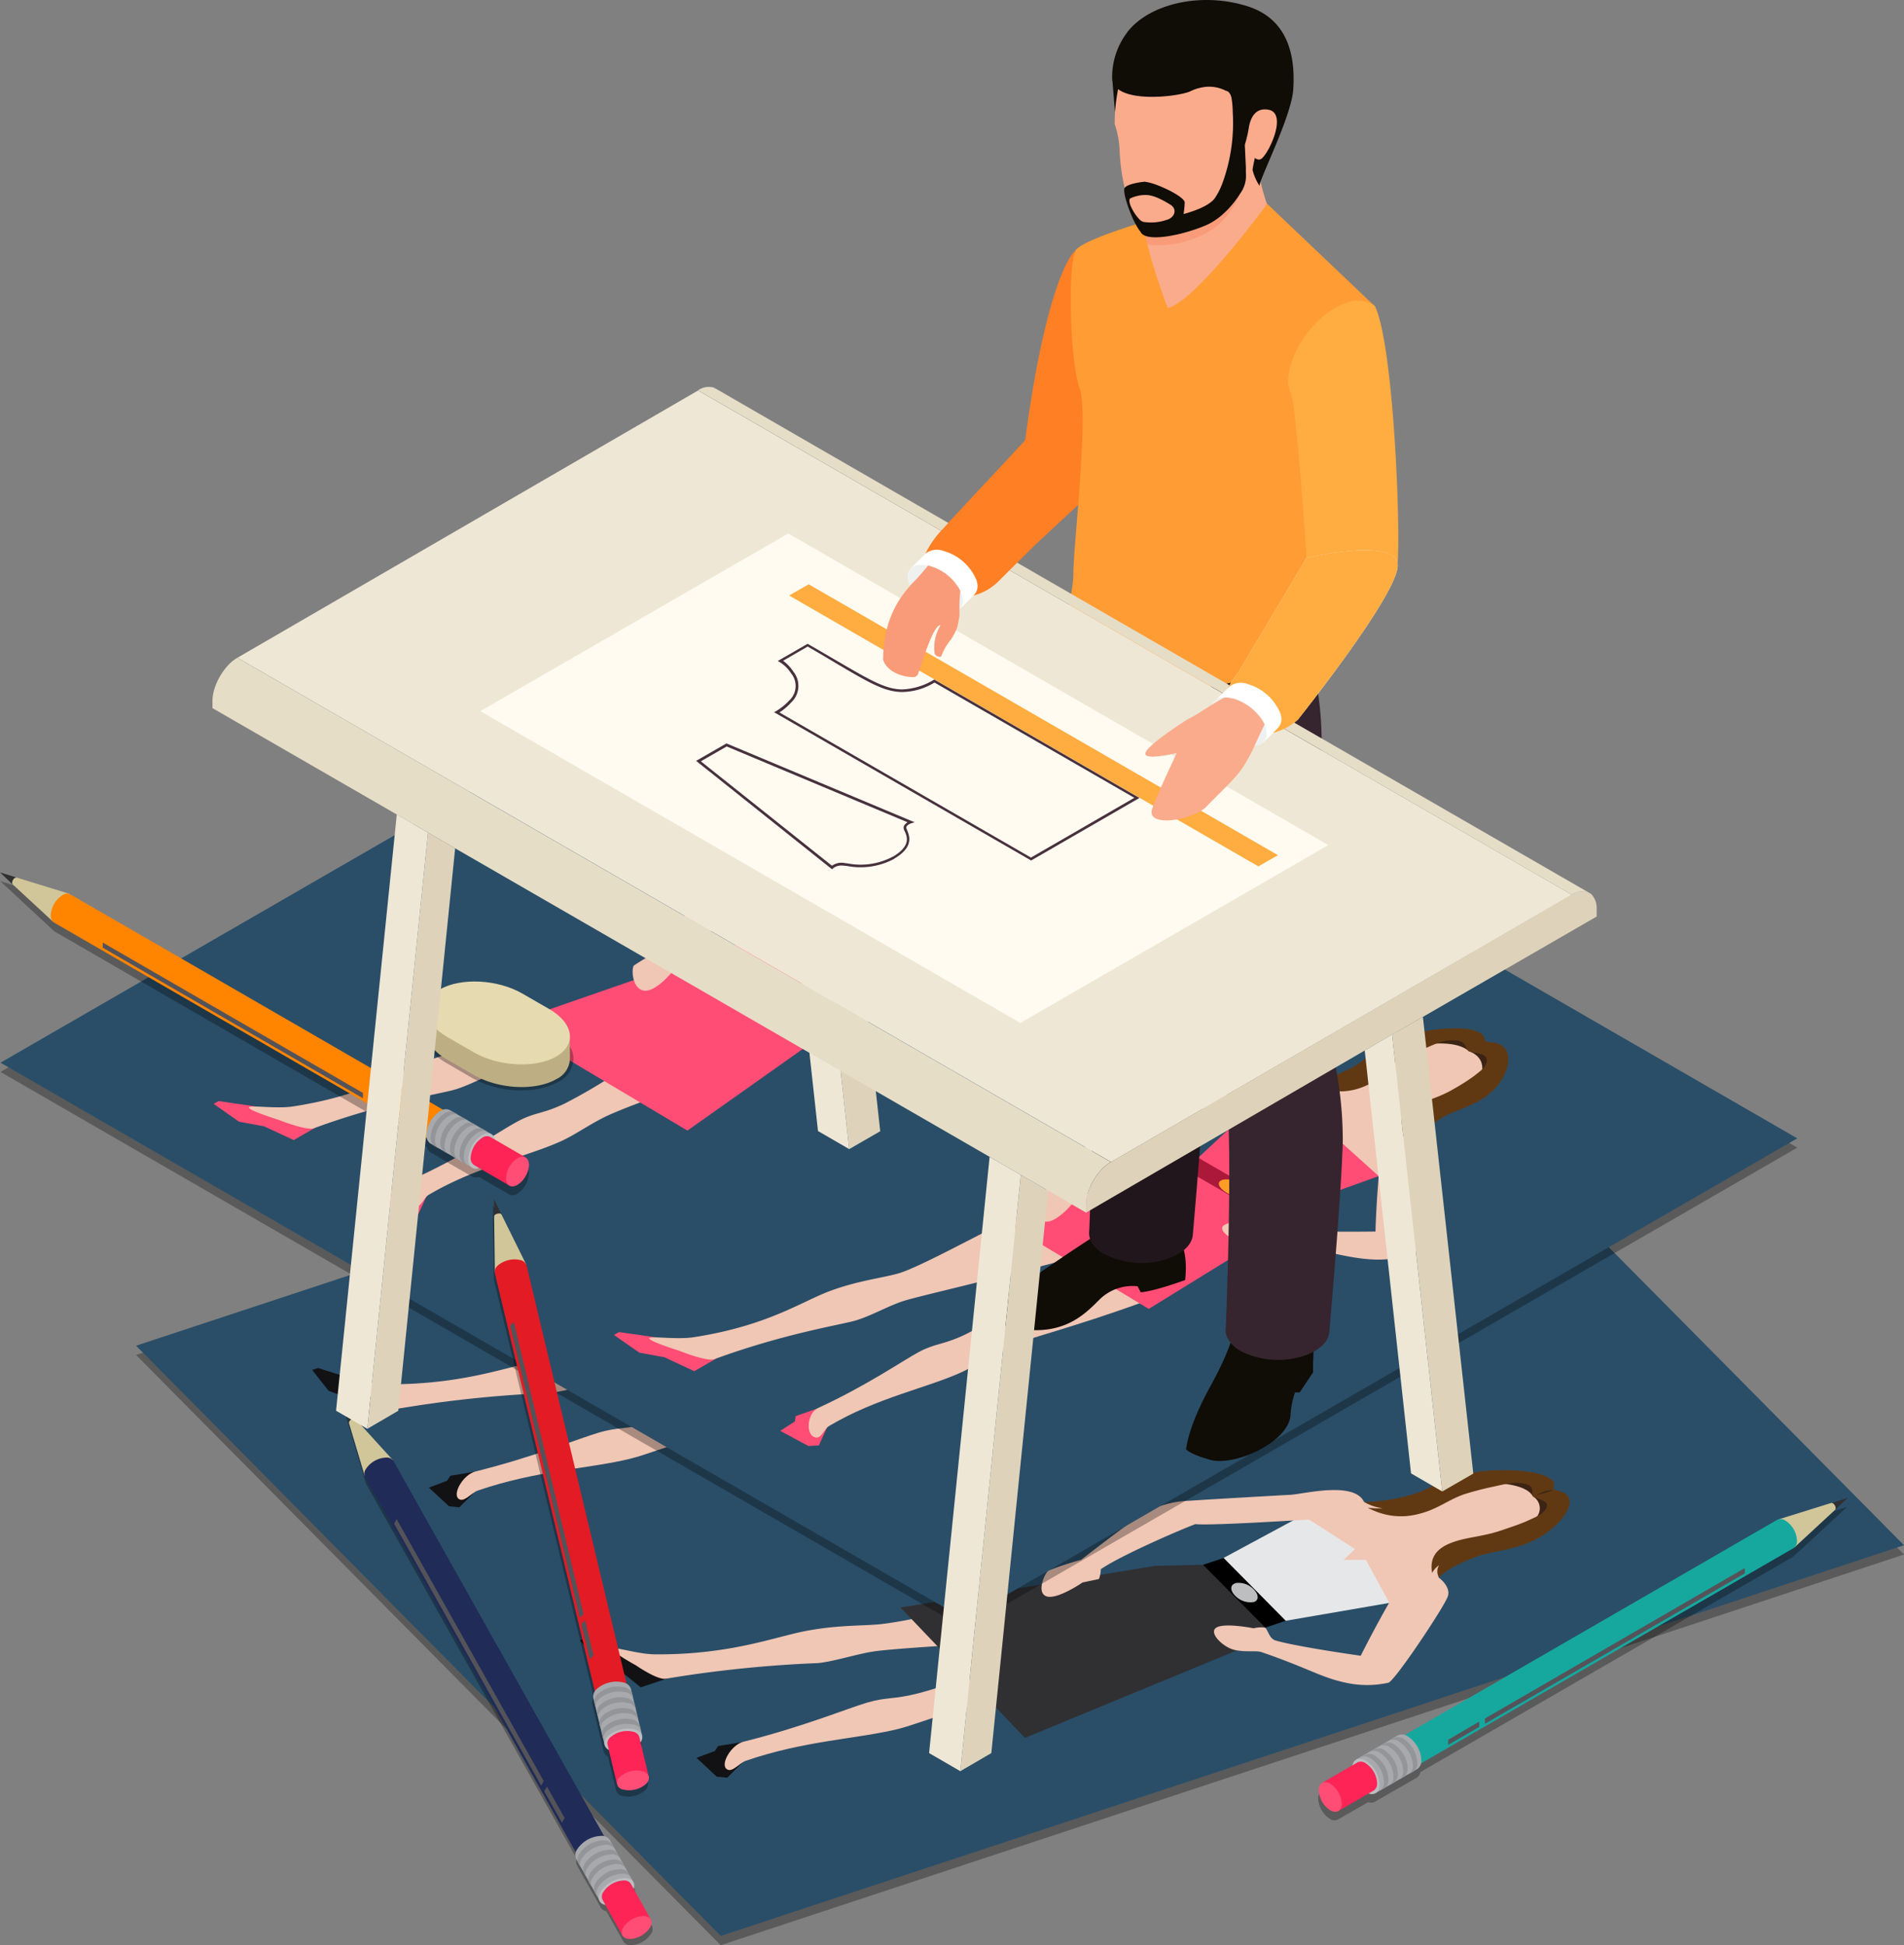 <svg id="Grupo_1023338" data-name="Grupo 1023338" xmlns="http://www.w3.org/2000/svg" width="334.23" height="341.485" viewBox="0 0 334.23 341.485">
  <rect x="0" y="0" width="334.23" height="341.485" fill="#808080" stroke="none"/>
  <g id="Grupo_1010780" data-name="Grupo 1010780" transform="translate(0 102.156)">
    <g id="Grupo_1008430" data-name="Grupo 1008430" transform="translate(0 0)">
      <g id="Grupo_1008404" data-name="Grupo 1008404" transform="translate(23.888 65.498)">
        <path id="Trazado_717346" data-name="Trazado 717346" d="M426.172,419.578,323.548,315.96,115.83,384.547,218.454,488.164Z" transform="translate(-115.83 -314.333)" opacity="0.3"/>
        <path id="Trazado_717347" data-name="Trazado 717347" d="M426.172,419.038,323.548,315.42,115.83,384.007,218.454,487.625Z" transform="translate(-115.83 -315.42)" fill="#2a4e68"/>
        <g id="Grupo_1008400" data-name="Grupo 1008400" transform="translate(30.905 43.017)">
          <path id="Trazado_717348" data-name="Trazado 717348" d="M188.63,337.675l-6.085,2.862-.663,4.338-4.518,3.283-4.157,1.2-7.711-1.506-9.187-10.392,2.952-4.639,9.488-1.175,7.922,1.868,6.958-2.018Z" transform="translate(-31.125 -326.081)" fill="#f0c6b4"/>
          <path id="Trazado_717349" data-name="Trazado 717349" d="M218.822,346.569l-4.609,1.506-3.916-3.133-3.886-1.446-2.892-3.675,1.054-.331,5.874,1.867Z" transform="translate(-203.52 -310.004)" fill="#121214"/>
          <path id="Trazado_717350" data-name="Trazado 717350" d="M245.444,343.431s-8.856.542-11.928.964-7.018,1.747-10.03,2.078a210.653,210.653,0,0,0-26.688,2.771c-1.476.271-5.241-2.349-5.241-2.349s-4.127-2.259-4.127-2.862,4.4.934,7.591.934c13.314.03,21.025-3.133,26.627-4.157s9.488-.813,12.892-1.145a69.775,69.775,0,0,0,8.042-1.476l2.892,5.241Z" transform="translate(-181.707 -312.62)" fill="#f0c6b4"/>
          <path id="Trazado_717351" data-name="Trazado 717351" d="M207.213,349.054l-2.741,2.741-1.807-.181-3.554-3.283,3.193-1.2.6-.874,4.217-.723Z" transform="translate(-178.627 -297.851)" fill="#121214"/>
          <path id="Trazado_717352" data-name="Trazado 717352" d="M232.364,346.762s-4.307.723-7.8,1.6c-3.464.873-6.928,2.349-9.85,3.072-7.139,1.777-16.356,2.018-26.808,5.6-1.175.392-2.56,2.349-3.494,1.355-.9-.994.994-4.187,3.072-4.7,10.181-2.53,18.1-5.783,21.6-6.807,3.524-1.054,4.639-.512,9.187-1.687,4.518-1.175,11.085-3.735,11.085-3.735l3.012,5.362Z" transform="translate(-158.808 -306.04)" fill="#f0c6b4"/>
          <path id="Trazado_717353" data-name="Trazado 717353" d="M232.448,346.224l-4.127,3.645-38.074,15.723L168.41,342.73l44.73-7.32,8.374-.211,3.7.6,7.982,8.042Z" transform="translate(-112.143 -318.636)" fill="#364685"/>
          <path id="Trazado_717354" data-name="Trazado 717354" d="M185.136,338.234l-1.958,1.9h3.856l4.127,7.56-18.193,3.133-2.952-.6-4.307-4.337h0l-4.277-4.337.633-1.747,13.886-7.47Z" transform="translate(-49.077 -324.411)" fill="#364685"/>
          <path id="Trazado_717355" data-name="Trazado 717355" d="M161.544,340.5s-8.133,0-9.82-1.687c-1.687-1.717,2.078-5.693,2.078-5.693l7.56-2.862,8.223-.06,4.307,4.639-7.048,4.91-5.3.723Z" transform="translate(-1.268 -328.697)" fill="#f0c6b4"/>
          <path id="Trazado_717356" data-name="Trazado 717356" d="M157.641,333.524c-.994-1.9-5.151-2.169-5.151-2.169l3.1-1.3,3.645,1.3.151,1.175a10.056,10.056,0,0,1-1.747,1.024Z" transform="translate(9.624 -328.979)" fill="#3c2415"/>
          <path id="Trazado_717357" data-name="Trazado 717357" d="M151.69,331.452a2.461,2.461,0,0,1,.663,3.675l3.494-.9-.06-2.47-1.687-.663A13.517,13.517,0,0,0,151.69,331.452Z" transform="translate(15.575 -326.906)" fill="#3c2415"/>
          <path id="Trazado_717358" data-name="Trazado 717358" d="M150.956,335.27a31.186,31.186,0,0,0,8.765-1.416c2.681-.723,5.181-2.892,10.151-3.705,4.97-.843,10.784-.422,13.1.633,1.958.9,1.145,1.747,1.325,2.259.693.331,2.349.362,2.711,1.807.392,1.687-1.9,4.789-5.693,6.868-3.765,2.048-8.253,2.2-10.723,3.163s-5.241,2.259-6.536,3.645a2.145,2.145,0,0,1,0-2.169,4.062,4.062,0,0,0-1.235,1.355c-.3-1.928.09-3.856,2.922-5.091s5.572-1.084,9.368-2.38a46.491,46.491,0,0,0,4.368-1.626c1.837-.843,2.8-1.2,3.374-2.229.753-1.356-1.476-1.536-2.319-2.109-.392-.693.6-1.867-1.747-2.259-1.657-.271-3.072.09-5.241.6-1.6.361-3.976.9-5.181,1.325-2.862,1.024-4.669,2.651-7.922,3.434a12.1,12.1,0,0,1-8.916-1.084,10.591,10.591,0,0,0,2.651.06,8.034,8.034,0,0,1-3.253-1.084Z" transform="translate(-13.331 -329.701)" fill="#603913"/>
          <path id="Trazado_717359" data-name="Trazado 717359" d="M154.685,330.85a7.391,7.391,0,0,0-2.741.9S154.956,331,154.685,330.85Z" transform="translate(15.953 -327.389)" fill="#3c2415"/>
          <path id="Trazado_717360" data-name="Trazado 717360" d="M167.47,335.985,178.4,347.009l3.584-1.175-10.9-11.024Z" transform="translate(-58.099 -319.421)" fill="#0f1734"/>
          <path id="Trazado_717361" data-name="Trazado 717361" d="M169.783,336.348c-.9.3-.9,1.265,0,2.2a3.7,3.7,0,0,0,3.283,1.115c.9-.3.9-1.265,0-2.2A3.68,3.68,0,0,0,169.783,336.348Z" transform="translate(-54.779 -316.501)" fill="#ff9d26"/>
          <path id="Trazado_717362" data-name="Trazado 717362" d="M197.417,336.181s2.169,1.536,1.627,3.283c-.512,1.717-9.187,14.669-10.422,15.181a17.284,17.284,0,0,1-7.53,0c-4.368-.934-6.506-2.53-14.759-5.362-.934-.3-2.771.06-4.759-.392-1.988-.482-4.639-3.012-3.163-3.916,1.446-.9,6.536.12,6.536.12a5.4,5.4,0,0,1,2.018-.12c.572.452.693,1.9,1.837,2.259,3.826,1.115,15,2.711,15,2.711s2.169-4.368,4.97-9.277c-1.054.572,5.994-4.849,5.994-4.849l2.681.392Z" transform="translate(-46.659 -317.389)" fill="#f0c6b4"/>
          <path id="Trazado_717363" data-name="Trazado 717363" d="M210.275,336s-17.44,1.145-20.422.843c-3.8,1.476-13.615,5.813-16.567,7.922a4.272,4.272,0,0,1-.331,1.717l-2.862.6s-4.458,3.072-6.325,2.44-.361-4.066.3-4.518a54.764,54.764,0,0,1,5.753-1.9s9.187-7.2,11.386-8.344a17.177,17.177,0,0,1,7.53-2.048c3.4-.241,15.573-.934,17.892-1.054s11.205-2.44,12.862,1.3c.663.693-2.018,2.651-2.018,2.651l-7.139.392Z" transform="translate(-81.837 -327.415)" fill="#f0c6b4"/>
        </g>
        <g id="Grupo_1008401" data-name="Grupo 1008401" transform="translate(77.924 90.429)">
          <path id="Trazado_717364" data-name="Trazado 717364" d="M173.03,353.455l-6.054,2.831-.693,4.368-4.518,3.283-4.127,1.175-7.711-1.506-9.217-10.392,2.952-4.609,9.518-1.2,7.922,1.868,6.928-2.018Z" transform="translate(-15.555 -341.803)" fill="#f0c6b4"/>
          <path id="Trazado_717365" data-name="Trazado 717365" d="M203.212,362.319l-4.639,1.536-3.916-3.133-3.886-1.476L187.91,355.6l1.054-.361,5.874,1.9Z" transform="translate(-187.91 -325.726)" fill="#121214"/>
          <path id="Trazado_717366" data-name="Trazado 717366" d="M229.844,359.2s-8.856.542-11.928.964-7.018,1.777-10.031,2.078a213.793,213.793,0,0,0-26.688,2.741c-1.476.271-5.241-2.349-5.241-2.349s-4.127-2.259-4.127-2.862,4.4.934,7.591.934c13.344.06,21.025-3.133,26.627-4.157s9.488-.813,12.892-1.145a69.75,69.75,0,0,0,8.042-1.476l2.892,5.241Z" transform="translate(-166.137 -328.362)" fill="#f0c6b4"/>
          <path id="Trazado_717367" data-name="Trazado 717367" d="M191.633,364.814l-2.741,2.741-1.837-.181-3.554-3.313,3.223-1.2.572-.874,4.217-.693Z" transform="translate(-163.048 -313.552)" fill="#121214"/>
          <path id="Trazado_717368" data-name="Trazado 717368" d="M216.7,362.531s-4.307.723-7.771,1.6c-3.494.874-6.928,2.319-9.85,3.072-7.139,1.777-16.386,2.018-26.808,5.6-1.175.392-2.56,2.349-3.494,1.355-.9-.994.994-4.187,3.072-4.7,10.181-2.53,18.1-5.783,21.627-6.838s4.639-.512,9.187-1.687c4.518-1.175,11.085-3.735,11.085-3.735l3.012,5.362Z" transform="translate(-143.148 -321.782)" fill="#f0c6b4"/>
          <path id="Trazado_717369" data-name="Trazado 717369" d="M216.848,361.984l-4.127,3.645-38.074,15.723L152.81,358.46l44.7-7.32,8.4-.181,3.7.572,7.952,8.042Z" transform="translate(-96.543 -334.338)" fill="#303033"/>
          <path id="Trazado_717370" data-name="Trazado 717370" d="M169.526,353.984l-1.988,1.9h3.886l4.127,7.561-18.193,3.133L154.4,366l-4.307-4.337h0l-4.277-4.338.633-1.777,13.856-7.47Z" transform="translate(-33.467 -340.133)" fill="#e6e7e8"/>
          <path id="Trazado_717371" data-name="Trazado 717371" d="M145.934,356.252s-8.133,0-9.82-1.687c-1.687-1.717,2.078-5.693,2.078-5.693l7.56-2.862,8.223-.06,4.307,4.639-7.048,4.91-5.3.723Z" transform="translate(14.342 -344.419)" fill="#f0c6b4"/>
          <path id="Trazado_717372" data-name="Trazado 717372" d="M141.991,349.3c-.994-1.9-5.121-2.2-5.121-2.2l3.1-1.3,3.645,1.3.151,1.175a10.057,10.057,0,0,1-1.747,1.024Z" transform="translate(25.274 -344.7)" fill="#3c2415"/>
          <path id="Trazado_717373" data-name="Trazado 717373" d="M136.08,347.212a2.427,2.427,0,0,1,.663,3.645l3.494-.874-.06-2.47-1.687-.663a17.167,17.167,0,0,0-2.41.361Z" transform="translate(31.185 -342.608)" fill="#3c2415"/>
          <path id="Trazado_717374" data-name="Trazado 717374" d="M135.314,351.039a32.118,32.118,0,0,0,8.765-1.416c2.681-.723,5.181-2.892,10.151-3.735s10.784-.422,13.1.663c1.958.874,1.145,1.717,1.325,2.259.693.361,2.349.361,2.711,1.807.422,1.687-1.9,4.819-5.663,6.868s-8.253,2.2-10.693,3.163c-2.47.964-5.271,2.229-6.536,3.645a2.108,2.108,0,0,1,.03-2.169,4.06,4.06,0,0,0-1.235,1.355c-.331-1.928.09-3.855,2.922-5.09s5.572-1.114,9.368-2.41c1.2-.422,3.012-.994,4.368-1.6,1.837-.843,2.8-1.2,3.374-2.229.753-1.355-1.446-1.536-2.319-2.109-.392-.693.6-1.868-1.747-2.259-1.657-.271-3.072.09-5.241.572a51.118,51.118,0,0,0-5.181,1.355c-2.862,1.024-4.669,2.651-7.922,3.434a12,12,0,0,1-8.916-1.114,11.581,11.581,0,0,0,2.621.09,8.032,8.032,0,0,1-3.253-1.084Z" transform="translate(2.311 -345.442)" fill="#603913"/>
          <path id="Trazado_717375" data-name="Trazado 717375" d="M139.085,346.6a7.39,7.39,0,0,0-2.741.9S139.356,346.781,139.085,346.6Z" transform="translate(31.523 -343.111)" fill="#3c2415"/>
          <path id="Trazado_717376" data-name="Trazado 717376" d="M151.86,351.765l10.934,11.024,3.584-1.2-10.9-11.024Z" transform="translate(-42.489 -335.142)"/>
          <path id="Trazado_717377" data-name="Trazado 717377" d="M154.173,352.12c-.9.3-.9,1.265,0,2.169a3.7,3.7,0,0,0,3.283,1.114c.9-.3.9-1.265,0-2.2a3.623,3.623,0,0,0-3.283-1.114Z" transform="translate(-39.169 -332.244)" fill="#bcbec0"/>
          <path id="Trazado_717378" data-name="Trazado 717378" d="M181.817,351.962s2.169,1.536,1.627,3.283c-.542,1.717-9.187,14.7-10.422,15.181a17.282,17.282,0,0,1-7.53,0c-4.4-.934-6.506-2.53-14.76-5.362-.934-.331-2.771.06-4.759-.392s-4.639-3.042-3.163-3.916c1.446-.9,6.536.121,6.536.121a5.289,5.289,0,0,1,1.988-.121c.572.452.693,1.868,1.837,2.259,3.8,1.115,14.97,2.681,14.97,2.681s2.169-4.368,4.97-9.277c-1.024.542,5.994-4.85,5.994-4.85l2.681.361Z" transform="translate(-31.089 -333.11)" fill="#f0c6b4"/>
          <path id="Trazado_717379" data-name="Trazado 717379" d="M194.673,351.743s-17.47,1.145-20.422.843c-3.8,1.446-13.615,5.813-16.6,7.922a4.274,4.274,0,0,1-.331,1.717l-2.862.6s-4.458,3.073-6.326,2.44c-1.837-.632-.331-4.036.331-4.518a54.8,54.8,0,0,1,5.753-1.9s9.187-7.2,11.386-8.344a17.19,17.19,0,0,1,7.53-2.018c3.4-.241,15.6-.934,17.892-1.054,2.319-.15,11.205-2.44,12.862,1.3.663.693-2.018,2.651-2.018,2.651l-7.139.392Z" transform="translate(-66.235 -343.103)" fill="#f0c6b4"/>
        </g>
        <g id="Grupo_1008402" data-name="Grupo 1008402" transform="translate(171.542 6.085)">
          <path id="Trazado_717380" data-name="Trazado 717380" d="M148.07,320.061l9.85,9.91,7.892-2.62-9.82-9.91Z" transform="translate(-124.123 -317.44)" fill="#e6e7e8"/>
          <path id="Trazado_717381" data-name="Trazado 717381" d="M152.04,321.371l9.82,9.91,7.922-2.591-9.85-9.94Z" transform="translate(-140.052 -314.804)"/>
          <path id="Trazado_717382" data-name="Trazado 717382" d="M156.02,322.691l9.82,9.91,7.922-2.621-9.82-9.91Z" transform="translate(-156.02 -312.148)" fill="#bcbec0"/>
        </g>
        <g id="Grupo_1008403" data-name="Grupo 1008403" transform="translate(183.41 18.073)">
          <path id="Trazado_717383" data-name="Trazado 717383" d="M144.13,324.041l9.82,9.91,7.892-2.621-9.82-9.91Z" transform="translate(-120.153 -321.42)" fill="#364685"/>
          <path id="Trazado_717384" data-name="Trazado 717384" d="M148.1,325.351l9.82,9.91,7.922-2.621-9.85-9.91Z" transform="translate(-136.112 -318.784)" fill="#0f1734"/>
          <path id="Trazado_717385" data-name="Trazado 717385" d="M152.08,326.641l9.82,9.94,7.922-2.62L160,324.05Z" transform="translate(-152.08 -316.128)" fill="#ff9d26"/>
        </g>
      </g>
      <g id="Grupo_1008408" data-name="Grupo 1008408" transform="translate(0.09 0)">
        <path id="Trazado_717386" data-name="Trazado 717386" d="M290.063,463.754l146.18-84.4L267.05,281.67l-146.21,84.4Z" transform="translate(-120.84 -280.043)" opacity="0.3"/>
        <path id="Trazado_717387" data-name="Trazado 717387" d="M290.063,463.214l146.18-84.4L267.05,281.13l-146.21,84.4Z" transform="translate(-120.84 -281.13)" fill="#2a4e68"/>
        <g id="Grupo_1008405" data-name="Grupo 1008405" transform="translate(107.684 78.368)">
          <path id="Trazado_717388" data-name="Trazado 717388" d="M173.376,314.711l-4.579,3.675,1.355,4.338-2.892,3.855-3.464,1.777-8.133-.3L142.05,319.41l.753-4.91,8.615-2.591,8.524.6,5.783-3.012Z" transform="translate(-29.546 -302.414)" fill="#f0c6b4"/>
          <path id="Trazado_717389" data-name="Trazado 717389" d="M201.732,329.549l-3.765,2.169-5.211-2.44-4.428-.813-4.458-3.1.873-.512,6.536.934Z" transform="translate(-183.87 -271.527)" fill="#ff4d75"/>
          <path id="Trazado_717390" data-name="Trazado 717390" d="M237.209,324.8c-13.615,3.675-26.567,6.6-29.338,7.47s-5.964,2.771-8.765,3.524c-2.771.753-12.531,2.319-24.519,6.717-1.3.482-6.145-1.476-6.145-1.476s-5.03-1.567-5.271-2.139c-.271-.572,4.669.241,7.771-.241,12.892-1.988,18.886-6.205,23.826-8.073,4.94-1.837,8.765-2.229,11.928-3.072,3.163-.813,12.561-5.964,18.826-9.067a32.682,32.682,0,0,1,7.229,1.536s3.946,4.488,4.458,4.789Z" transform="translate(-156.966 -284.425)" fill="#f0c6b4"/>
          <path id="Trazado_717391" data-name="Trazado 717391" d="M185.583,332.684l-1.416,3.1-1.837.09-4.94-2.651,2.56-1.657.151-.934,3.765-1.325Z" transform="translate(-148.202 -262.553)" fill="#ff4d75"/>
          <path id="Trazado_717392" data-name="Trazado 717392" d="M218.053,327.463c-12.952,4.729-21.266,6.687-24.248,8.042-2.952,1.386-5.633,3.313-8.133,4.458-6.085,2.8-14.88,4.458-23.344,9.488-.934.542-1.416,2.651-2.771,1.837-1.325-.813-.934-4.187.843-5,8.675-4.006,14.85-8.314,17.772-9.88,2.922-1.536,4.247-1.2,8.1-3.042,3.825-1.837,11.9-7.711,22.922-12.471,2.048-.843,8.283,6.235,8.856,6.567Z" transform="translate(-124.586 -279.623)" fill="#f0c6b4"/>
          <path id="Trazado_717393" data-name="Trazado 717393" d="M198.188,324.256l-2.319,4.127L176.892,340.1,151.56,324.889l23.043-8.163,8.012-1.476,3.856.03,11.326,6.536Z" transform="translate(-83.003 -290.844)" fill="#ff4d75"/>
          <path id="Trazado_717394" data-name="Trazado 717394" d="M166.8,315.9l-1.024,2.169,3.7-.6,7.44,6.687L160.8,329.934l-3.133-.12-6.145-3.555h0l-6.115-3.524-.181-1.807,10-9.338Z" transform="translate(-42.666 -298.209)" fill="#ff4d75"/>
          <path id="Trazado_717395" data-name="Trazado 717395" d="M149.534,318.605s-7.832,1.235-10.271-.151c-2.41-1.416-.572-5.813-.572-5.813l5.994-3.886,7.922-1.3,6.3,3.825-4.579,5.813Z" transform="translate(-2.933 -306.519)" fill="#f0c6b4"/>
          <path id="Trazado_717396" data-name="Trazado 717396" d="M145.544,310.512c-1.837-1.687-5.964-1.325-5.964-1.325l2.41-1.717,4.1.693.663,1.114a5.609,5.609,0,0,1-1.235,1.235Z" transform="translate(4.521 -306.499)" fill="#3c2415"/>
          <path id="Trazado_717397" data-name="Trazado 717397" d="M138.22,308.963c2.892,1.054,2.319,3.434,2.319,3.434l2.982-1.386-1.2-2.38-1.928-.392a13.62,13.62,0,0,0-2.169.693Z" transform="translate(11.845 -304.949)" fill="#3c2415"/>
          <path id="Trazado_717398" data-name="Trazado 717398" d="M137.707,316.643a26.446,26.446,0,0,0,7.832-2.681c2.259-1.114,3.7-3.554,8.1-5.151,4.428-1.566,10.241-2.048,12.952-1.355,2.289.572,1.9,1.506,2.289,1.988.813.241,2.44,0,3.434,1.325,1.175,1.566.362,4.94-2.38,7.5-2.711,2.56-6.958,3.374-8.916,4.669-1.928,1.3-4.066,2.952-4.639,4.518a2.265,2.265,0,0,1-.964-2.078,2.619,2.619,0,0,0-.572,1.476c-1.2-1.807-1.657-3.765.512-5.362s4.88-1.9,7.952-3.735a35.481,35.481,0,0,0,3.494-2.229c1.386-1.084,2.139-1.6,2.259-2.681.12-1.416-2.109-1.265-3.193-1.687-.693-.6-.271-1.9-2.741-1.928-1.747,0-2.922.572-4.789,1.386a43.621,43.621,0,0,0-4.4,2.078c-2.289,1.416-3.283,3.283-6.085,4.518-2.8,1.265-5.512,1.3-9.127.3a11.366,11.366,0,0,0,2.59-.331,10.068,10.068,0,0,1-3.645-.542Z" transform="translate(-15.835 -307.147)" fill="#603913"/>
          <path id="Trazado_717399" data-name="Trazado 717399" d="M150.58,316.377l15.573,9.006L169.1,323.7l-15.573-9.006Z" transform="translate(-50.968 -291.971)" fill="#ab183a"/>
          <path id="Trazado_717400" data-name="Trazado 717400" d="M153.122,316.158c-.753.422-.271,1.386.994,2.109a4.548,4.548,0,0,0,3.675.6c.723-.422.3-1.386-.994-2.139s-2.922-.994-3.675-.572Z" transform="translate(-46.582 -289.432)" fill="#ff9d26"/>
          <path id="Trazado_717401" data-name="Trazado 717401" d="M175.935,313.89s2.8,1.145,3.072,2.892-2.2,15.6-3.163,16.236-4.4,1.3-7.259,1.145c-4.669-.241-7.44-1.446-16.687-2.922-1.024-.181-2.651.482-4.789.361-2.139-.151-5.844-2.229-4.85-3.313s6.386-.874,6.386-.874a4.4,4.4,0,0,1,1.867-.422c.753.361,1.536,1.717,2.8,1.928,4.187.512,15.693.331,15.693.331s.12-4.548.572-9.7c-.753.693,3.554-5.6,3.554-5.6H175.9Z" transform="translate(-35.328 -293.58)" fill="#f0c6b4"/>
          <path id="Trazado_717402" data-name="Trazado 717402" d="M189.991,315.584s-16.356,3.735-19.338,3.916c-3.012,1.988-10.512,7.681-12.41,10.181a4.09,4.09,0,0,1,.452,1.717l-2.5.994s-2.922,3.675-5,3.313c-2.078-.331-2.2-3.856-1.747-4.4a39.934,39.934,0,0,1,4.7-2.711s5.6-8.374,7.2-9.789a12.936,12.936,0,0,1,6.356-3.133c3.193-.753,14.639-3.253,16.778-3.735,2.169-.482,9.729-4.066,13.012-.693.964.572-.753,2.862-.753,2.862Z" transform="translate(-75.59 -301.78)" fill="#f0c6b4"/>
        </g>
        <g id="Grupo_1008406" data-name="Grupo 1008406" transform="translate(37.411 37.868)">
          <path id="Trazado_717403" data-name="Trazado 717403" d="M196.706,301.261l-4.548,3.675,1.355,4.307-2.892,3.855-3.434,1.777-8.133-.271L165.44,305.96l.753-4.91,8.615-2.59,8.494.6,5.783-3.012Z" transform="translate(-53.057 -288.977)" fill="#f0c6b4"/>
          <path id="Trazado_717404" data-name="Trazado 717404" d="M225.042,316.059l-3.765,2.169-5.211-2.41-4.4-.813-4.458-3.133.874-.482,6.506.934Z" transform="translate(-207.21 -258.111)" fill="#ff4d75"/>
          <path id="Trazado_717405" data-name="Trazado 717405" d="M248.305,311.739s-8.314,1.867-11.085,2.741-5.964,2.771-8.735,3.524-12.531,2.319-24.489,6.717c-1.3.482-6.145-1.446-6.145-1.446s-5.03-1.566-5.271-2.139c-.271-.6,4.639.241,7.741-.241,12.892-1.988,18.886-6.2,23.8-8.072,4.94-1.837,8.765-2.2,11.9-3.042a55.421,55.421,0,0,0,7.079-2.651l5.151,4.609Z" transform="translate(-186.376 -266.682)" fill="#f0c6b4"/>
          <path id="Trazado_717406" data-name="Trazado 717406" d="M208.9,319.244l-1.386,3.042-1.837.12-4.94-2.651,2.53-1.657.181-.934,3.735-1.325Z" transform="translate(-171.582 -249.157)" fill="#ff4d75"/>
          <path id="Trazado_717407" data-name="Trazado 717407" d="M229.663,314.479s-3.825,1.356-6.807,2.711c-2.952,1.386-5.6,3.313-8.1,4.458-6.085,2.771-14.88,4.458-23.314,9.458-.934.572-1.416,2.651-2.741,1.837s-.934-4.187.843-5c8.675-4.006,14.82-8.343,17.742-9.85,2.922-1.536,4.247-1.2,8.073-3.042a95.129,95.129,0,0,0,9.006-5.271l5.332,4.7Z" transform="translate(-153.727 -261.35)" fill="#f0c6b4"/>
          <path id="Trazado_717408" data-name="Trazado 717408" d="M238.306,310.776l-2.319,4.157-29.579,20.934L174.93,317.1l39.821-13.826,7.982-1.476h3.856l11.326,6.567Z" transform="translate(-123.242 -277.407)" fill="#ff4d75"/>
          <path id="Trazado_717409" data-name="Trazado 717409" d="M190.167,302.427l-1.054,2.169,3.7-.6,7.47,6.657-16.145,5.783-3.133-.121-6.115-3.524h0l-6.115-3.524-.181-1.807,10-9.307Z" transform="translate(-66.157 -284.752)" fill="#ff4d75"/>
          <path id="Trazado_717410" data-name="Trazado 717410" d="M172.884,305.155s-7.832,1.265-10.241-.151-.572-5.813-.572-5.813l5.994-3.886,7.922-1.3,6.265,3.825-4.579,5.813-4.789,1.506Z" transform="translate(-26.433 -293.082)" fill="#f0c6b4"/>
          <path id="Trazado_717411" data-name="Trazado 717411" d="M168.874,297.072c-1.837-1.687-5.934-1.326-5.934-1.326l2.41-1.717,4.1.693.693,1.115A6.241,6.241,0,0,1,168.9,297.1Z" transform="translate(-18.959 -293.042)" fill="#3c2415"/>
          <path id="Trazado_717412" data-name="Trazado 717412" d="M161.61,295.5c2.892,1.054,2.289,3.434,2.289,3.434l2.982-1.385-1.2-2.35-1.928-.392a11.638,11.638,0,0,0-2.139.723Z" transform="translate(-11.695 -291.472)" fill="#3c2415"/>
          <path id="Trazado_717413" data-name="Trazado 717413" d="M161.117,303.184a26.742,26.742,0,0,0,7.832-2.681c2.229-1.114,3.675-3.584,8.1-5.151,4.4-1.566,10.211-2.018,12.952-1.355,2.289.572,1.9,1.506,2.289,1.988.813.241,2.44,0,3.4,1.325,1.175,1.566.361,4.94-2.38,7.47-2.711,2.56-6.928,3.374-8.886,4.669-1.928,1.3-4.036,2.952-4.639,4.518a2.265,2.265,0,0,1-.964-2.078,2.769,2.769,0,0,0-.6,1.476c-1.2-1.807-1.657-3.735.512-5.362s4.88-1.9,7.952-3.735a35.448,35.448,0,0,0,3.494-2.229c1.386-1.084,2.139-1.6,2.229-2.681.12-1.416-2.109-1.265-3.193-1.657-.693-.632-.271-1.9-2.741-1.9a11.359,11.359,0,0,0-4.789,1.356,43.613,43.613,0,0,0-4.4,2.078c-2.289,1.416-3.283,3.253-6.085,4.518s-5.482,1.295-9.127.3a11.344,11.344,0,0,0,2.59-.331,9.873,9.873,0,0,1-3.615-.542Z" transform="translate(-39.366 -293.702)" fill="#603913"/>
          <path id="Trazado_717414" data-name="Trazado 717414" d="M164.679,294.52a4.8,4.8,0,0,0-2.229,1.3S165.011,294.64,164.679,294.52Z" transform="translate(-12.054 -292.056)" fill="#3c2415"/>
          <path id="Trazado_717415" data-name="Trazado 717415" d="M173.96,302.927l15.573,8.976,2.922-1.687-15.543-8.976Z" transform="translate(-74.469 -278.534)" fill="#ab183a"/>
          <path id="Trazado_717416" data-name="Trazado 717416" d="M176.5,302.7c-.753.422-.3,1.386.994,2.109,1.265.753,2.922.994,3.675.572.723-.422.3-1.386-.994-2.109-1.3-.753-2.922-.994-3.645-.572Z" transform="translate(-70.079 -276.016)" fill="#ff9d26"/>
          <path id="Trazado_717417" data-name="Trazado 717417" d="M199.255,300.43s2.771,1.145,3.072,2.892c.271,1.747-2.2,15.573-3.133,16.236-.964.633-4.4,1.3-7.259,1.175-4.639-.241-7.41-1.446-16.657-2.922-1.024-.151-2.651.482-4.789.361-2.139-.151-5.844-2.229-4.85-3.283.994-1.084,6.386-.874,6.386-.874a4.4,4.4,0,0,1,1.868-.422c.753.361,1.536,1.717,2.8,1.9,4.187.512,15.693.331,15.693.331s.09-4.548.572-9.7c-.753.693,3.554-5.6,3.554-5.6h2.771Z" transform="translate(-58.798 -280.164)" fill="#f0c6b4"/>
          <path id="Trazado_717418" data-name="Trazado 717418" d="M213.351,302.134s-16.326,3.735-19.338,3.916c-3.012,1.988-10.482,7.681-12.38,10.151a4.089,4.089,0,0,1,.452,1.717l-2.5.994s-2.922,3.645-5,3.313-2.2-3.856-1.747-4.4a39.942,39.942,0,0,1,4.7-2.711s5.573-8.343,7.169-9.759a12.7,12.7,0,0,1,6.325-3.133c3.193-.753,14.609-3.253,16.778-3.735s9.7-4.066,12.982-.693c.964.572-.753,2.862-.753,2.862l-6.717,1.446Z" transform="translate(-99.07 -288.344)" fill="#f0c6b4"/>
        </g>
        <g id="Grupo_1008407" data-name="Grupo 1008407" transform="translate(119.763 9.187)">
          <path id="Trazado_717419" data-name="Trazado 717419" d="M172.53,287.915l13.976,8.073,6.446-3.7-13.976-8.1Z" transform="translate(-153.011 -284.18)" fill="#ff4d75"/>
          <path id="Trazado_717420" data-name="Trazado 717420" d="M175.77,289.785l13.976,8.072,6.446-3.7-13.976-8.1Z" transform="translate(-166.011 -280.417)" fill="#ab183a"/>
          <path id="Trazado_717421" data-name="Trazado 717421" d="M179.01,291.655l13.976,8.073,6.446-3.7-13.976-8.1Z" transform="translate(-179.01 -276.655)" fill="#ff9d26"/>
        </g>
      </g>
      <g id="Grupo_1008413" data-name="Grupo 1008413" transform="translate(231.411 160.792)">
        <path id="Trazado_717422" data-name="Trazado 717422" d="M141.773,392.342h0l5.332-3.072a1.417,1.417,0,0,1,.663-.994l4.729-2.741.151-.09h0l.9-.542h0l.12-.09,1.386-.783a1.425,1.425,0,0,1,1.175-.06l65.364-37.8.181-.09h0l9.277-2.862,2.922-.9-2.259,2.078-7.139,6.6h0a.825.825,0,0,1-.151.121l-65.394,37.772a1.484,1.484,0,0,1-.633.994l-.753.422h0l-.783.452h0l-.934.542h0l-.753.422h0l-4.127,2.379h0a1.426,1.426,0,0,1-1.175.06l-5.332,3.072h0a1.38,1.38,0,0,1-1.416-.151,4.429,4.429,0,0,1-2.018-3.494,1.362,1.362,0,0,1,.6-1.3Z" transform="translate(-141.11 -340.744)" opacity="0.3"/>
        <g id="Grupo_1008409" data-name="Grupo 1008409" transform="translate(80.756)">
          <path id="Trazado_717423" data-name="Trazado 717423" d="M141.743,343.9,144,341.79l-2.922.934Z" transform="translate(-131.803 -341.79)" fill="#303033"/>
          <path id="Trazado_717424" data-name="Trazado 717424" d="M141.79,344.99l2.831,4.91,7.139-6.6h0a.682.682,0,0,0,.09-.3,1.072,1.072,0,0,0-.482-.843.391.391,0,0,0-.3-.06h0l-9.277,2.892Z" transform="translate(-141.79 -341.194)" fill="#d1c699"/>
        </g>
        <g id="Grupo_1008410" data-name="Grupo 1008410" transform="translate(13.464 3.722)">
          <path id="Trazado_717425" data-name="Trazado 717425" d="M144.04,381.625l2.861,4.94,66.508-38.435a1.48,1.48,0,0,0,.6-1.325,4.429,4.429,0,0,0-2.018-3.494,1.433,1.433,0,0,0-1.446-.151L144.04,381.594Z" transform="translate(-143.438 -343.026)" fill="#16a89f"/>
          <path id="Trazado_717426" data-name="Trazado 717426" d="M192.714,346.814v-.934L147.08,372.3v.934Z" transform="translate(-131.296 -337.282)" fill="#535359"/>
          <path id="Trazado_717427" data-name="Trazado 717427" d="M168.012,355.764v-.934l-5.452,3.193v.9Z" transform="translate(-153.222 -319.273)" fill="#535359"/>
          <path id="Trazado_717428" data-name="Trazado 717428" d="M168.148,356.084a4.429,4.429,0,0,1,2.018,3.494c0,1.3-.9,1.807-2.018,1.175a4.531,4.531,0,0,1-2.018-3.524C166.13,355.933,167.034,355.421,168.148,356.084Z" transform="translate(-166.13 -317.334)" fill="#ff9d26"/>
          <path id="Trazado_717429" data-name="Trazado 717429" d="M167.223,356.479a1.378,1.378,0,0,1,.633,1.084c0,.391-.271.542-.633.362a1.378,1.378,0,0,1-.633-1.084C166.59,356.45,166.861,356.269,167.223,356.479Z" transform="translate(-165.204 -316.134)" fill="#303033"/>
        </g>
        <g id="Grupo_1008411" data-name="Grupo 1008411" transform="translate(5.934 41.535)">
          <path id="Trazado_717430" data-name="Trazado 717430" d="M165.93,360.01l3.4,5.874,7.35-4.247a1.772,1.772,0,0,0,.693-1.566,5.288,5.288,0,0,0-2.41-4.157,1.678,1.678,0,0,0-1.687-.181l-7.35,4.247Z" transform="translate(-165.207 -355.579)" fill="#a7a9ac"/>
          <path id="Trazado_717431" data-name="Trazado 717431" d="M170.78,357.326a5.287,5.287,0,0,1,2.41,4.157c0,1.536-1.084,2.139-2.41,1.386a5.288,5.288,0,0,1-2.41-4.157C168.37,357.175,169.454,356.573,170.78,357.326Z" transform="translate(-168.37 -352.715)" fill="#bcbec0"/>
          <path id="Trazado_717432" data-name="Trazado 717432" d="M169.537,357.475a5.287,5.287,0,0,1,2.41,4.157,1.772,1.772,0,0,1-.693,1.566l.783-.452a1.772,1.772,0,0,0,.693-1.566,5.287,5.287,0,0,0-2.41-4.157,1.661,1.661,0,0,0-1.687-.151l-.783.452a1.678,1.678,0,0,1,1.687.181Z" transform="translate(-166.344 -353.315)" fill="#939598"/>
          <path id="Trazado_717433" data-name="Trazado 717433" d="M169.017,357.155a5.256,5.256,0,0,1,2.38,4.157,1.772,1.772,0,0,1-.693,1.566l.783-.452a1.737,1.737,0,0,0,.693-1.566,5.287,5.287,0,0,0-2.41-4.157,1.661,1.661,0,0,0-1.687-.151L167.3,357a1.736,1.736,0,0,1,1.687.151Z" transform="translate(-164.137 -353.959)" fill="#939598"/>
          <path id="Trazado_717434" data-name="Trazado 717434" d="M168.417,356.861a5.288,5.288,0,0,1,2.41,4.157,1.679,1.679,0,0,1-.693,1.536l.753-.452a1.653,1.653,0,0,0,.723-1.566,5.334,5.334,0,0,0-2.41-4.157,1.594,1.594,0,0,0-1.687-.151l-.783.452a1.734,1.734,0,0,1,1.687.151Z" transform="translate(-161.85 -354.629)" fill="#939598"/>
          <path id="Trazado_717435" data-name="Trazado 717435" d="M167.857,356.545a5.288,5.288,0,0,1,2.41,4.157,1.679,1.679,0,0,1-.693,1.536l.783-.452a1.64,1.64,0,0,0,.693-1.566,5.335,5.335,0,0,0-2.41-4.157,1.678,1.678,0,0,0-1.687-.181l-.783.452a1.675,1.675,0,0,1,1.687.181Z" transform="translate(-159.604 -355.277)" fill="#939598"/>
        </g>
        <g id="Grupo_1008412" data-name="Grupo 1008412" transform="translate(0.09 46.314)">
          <path id="Trazado_717436" data-name="Trazado 717436" d="M168.51,360.884l2.862,4.94,6.2-3.584a1.423,1.423,0,0,0,.6-1.3,4.429,4.429,0,0,0-2.018-3.494,1.38,1.38,0,0,0-1.416-.151l-6.205,3.585Z" transform="translate(-167.938 -357.166)" fill="#ff2456"/>
          <path id="Trazado_717437" data-name="Trazado 717437" d="M172.588,358.631a4.475,4.475,0,0,1,2.018,3.494c0,1.265-.9,1.807-2.018,1.175a4.429,4.429,0,0,1-2.018-3.494C170.57,358.51,171.474,358,172.588,358.631Z" transform="translate(-170.57 -354.762)" fill="#ff4d75"/>
        </g>
      </g>
      <g id="Grupo_1008418" data-name="Grupo 1008418" transform="translate(0 50.996)">
        <path id="Trazado_717438" data-name="Trazado 717438" d="M286.962,348.632h0l-5.332-3.072a1.416,1.416,0,0,0-.633-.994l-4.729-2.741-.151-.09h0l-.9-.512h0l-.12-.09-1.386-.813a1.426,1.426,0,0,0-1.175-.06l-65.364-37.8a2.059,2.059,0,0,0-.211-.09h0l-9.277-2.891-2.922-.9,2.229,2.078,7.139,6.627h0a.819.819,0,0,0,.151.12l65.364,37.8a1.484,1.484,0,0,0,.632.994l.753.422h0l.753.452h0l.934.542h0l.753.452h0l4.127,2.38h0a1.416,1.416,0,0,0,1.175.06l5.332,3.072h0a1.38,1.38,0,0,0,1.416-.151,4.475,4.475,0,0,0,2.018-3.494,1.332,1.332,0,0,0-.6-1.3Z" transform="translate(-194.7 -297.034)" opacity="0.3"/>
        <g id="Grupo_1008414" data-name="Grupo 1008414">
          <path id="Trazado_717439" data-name="Trazado 717439" d="M226.839,300.169l-2.229-2.109,2.922.9Z" transform="translate(-224.61 -298.06)" fill="#303033"/>
          <path id="Trazado_717440" data-name="Trazado 717440" d="M231.591,301.221l-2.831,4.94-7.139-6.6h0a.682.682,0,0,1-.09-.3,1.073,1.073,0,0,1,.482-.843.6.6,0,0,1,.3-.06h0l9.277,2.861Z" transform="translate(-219.391 -297.456)" fill="#d1c699"/>
        </g>
        <g id="Grupo_1008415" data-name="Grupo 1008415" transform="translate(8.916 3.722)">
          <path id="Trazado_717441" data-name="Trazado 717441" d="M269.362,337.894l-2.861,4.94L199.992,304.4a1.444,1.444,0,0,1-.6-1.325,4.429,4.429,0,0,1,2.018-3.494,1.379,1.379,0,0,1,1.416-.15l66.508,38.435Z" transform="translate(-199.39 -299.296)" fill="#ff8400"/>
          <path id="Trazado_717442" data-name="Trazado 717442" d="M204.43,303.054v-.9l45.664,26.386v.934Z" transform="translate(-195.303 -293.552)" fill="#535359"/>
          <path id="Trazado_717443" data-name="Trazado 717443" d="M202.29,312.034V311.1l5.482,3.163v.934Z" transform="translate(-146.535 -275.543)" fill="#535359"/>
          <path id="Trazado_717444" data-name="Trazado 717444" d="M201.208,312.351a4.475,4.475,0,0,0-2.018,3.494c0,1.3.9,1.807,2.018,1.145a4.429,4.429,0,0,0,2.018-3.494c0-1.3-.9-1.807-2.018-1.175Z" transform="translate(-132.652 -273.631)" fill="#ff9d26"/>
          <path id="Trazado_717445" data-name="Trazado 717445" d="M200.283,312.749a1.378,1.378,0,0,0-.633,1.084c0,.391.271.572.633.361a1.378,1.378,0,0,0,.633-1.084C200.915,312.719,200.644,312.539,200.283,312.749Z" transform="translate(-131.726 -272.404)" fill="#303033"/>
        </g>
        <g id="Grupo_1008416" data-name="Grupo 1008416" transform="translate(74.852 41.565)">
          <path id="Trazado_717446" data-name="Trazado 717446" d="M208.376,316.26l-3.4,5.874-7.35-4.247a1.679,1.679,0,0,1-.693-1.536,5.334,5.334,0,0,1,2.41-4.157,1.678,1.678,0,0,1,1.687-.181Z" transform="translate(-196.93 -311.859)" fill="#a7a9ac"/>
          <path id="Trazado_717447" data-name="Trazado 717447" d="M199.08,313.6a5.256,5.256,0,0,0-2.379,4.157c0,1.536,1.084,2.169,2.379,1.386a5.334,5.334,0,0,0,2.41-4.157C201.489,313.454,200.4,312.822,199.08,313.6Z" transform="translate(-189.35 -309.024)" fill="#bcbec0"/>
          <path id="Trazado_717448" data-name="Trazado 717448" d="M200.343,313.755a5.288,5.288,0,0,0-2.41,4.157,1.736,1.736,0,0,0,.693,1.566l-.753-.452a1.7,1.7,0,0,1-.693-1.566,5.334,5.334,0,0,1,2.41-4.157,1.677,1.677,0,0,1,1.687-.181l.783.452a1.678,1.678,0,0,0-1.687.181Z" transform="translate(-191.367 -309.626)" fill="#939598"/>
          <path id="Trazado_717449" data-name="Trazado 717449" d="M200.9,313.435a5.256,5.256,0,0,0-2.38,4.157,1.772,1.772,0,0,0,.693,1.566l-.783-.452a1.736,1.736,0,0,1-.693-1.566,5.334,5.334,0,0,1,2.41-4.157,1.678,1.678,0,0,1,1.687-.181l.783.452a1.674,1.674,0,0,0-1.687.181Z" transform="translate(-193.613 -310.269)" fill="#939598"/>
          <path id="Trazado_717450" data-name="Trazado 717450" d="M201.453,313.131a5.288,5.288,0,0,0-2.41,4.157,1.679,1.679,0,0,0,.693,1.536l-.753-.452a1.7,1.7,0,0,1-.693-1.566,5.287,5.287,0,0,1,2.41-4.157,1.645,1.645,0,0,1,1.717-.151l.783.452a1.731,1.731,0,0,0-1.687.151Z" transform="translate(-195.85 -310.93)" fill="#939598"/>
          <path id="Trazado_717451" data-name="Trazado 717451" d="M202.023,312.785a5.288,5.288,0,0,0-2.41,4.157,1.772,1.772,0,0,0,.693,1.566l-.753-.452a1.64,1.64,0,0,1-.693-1.566,5.288,5.288,0,0,1,2.41-4.157,1.678,1.678,0,0,1,1.687-.181l.783.452a1.678,1.678,0,0,0-1.687.181Z" transform="translate(-198.107 -311.577)" fill="#939598"/>
        </g>
        <g id="Grupo_1008417" data-name="Grupo 1008417" transform="translate(82.623 46.314)">
          <path id="Trazado_717452" data-name="Trazado 717452" d="M204.589,317.154l-2.862,4.94-6.175-3.585a1.423,1.423,0,0,1-.6-1.3,4.429,4.429,0,0,1,2.018-3.494,1.379,1.379,0,0,1,1.416-.151l6.2,3.584Z" transform="translate(-194.95 -313.436)" fill="#ff2456"/>
          <path id="Trazado_717453" data-name="Trazado 717453" d="M196.768,314.9a4.429,4.429,0,0,0-2.018,3.494c0,1.3.9,1.807,2.018,1.175a4.523,4.523,0,0,0,2.018-3.494C198.786,314.807,197.883,314.265,196.768,314.9Z" transform="translate(-188.545 -311.028)" fill="#ff4d75"/>
        </g>
      </g>
      <g id="Grupo_1008423" data-name="Grupo 1008423" transform="translate(86.532 108.33)">
        <path id="Trazado_717454" data-name="Trazado 717454" d="M212.54,437.509h0l-1.446-5.994a1.4,1.4,0,0,0,.271-1.145l-1.265-5.331-.06-.181h0l-.241-1.024h0v-.151l-.422-1.566a1.547,1.547,0,0,0-.753-.9l-17.561-73.436-.09-.181h0l-4.307-8.705-1.356-2.741v3.072l.151,9.7h0v.211l17.561,73.436a1.4,1.4,0,0,0-.271,1.145l.211.843h0l.211.874h0l.241,1.024h0l.211.874h0l1.114,4.639h0a1.445,1.445,0,0,0,.753.9l1.446,5.994h0a1.354,1.354,0,0,0,1.084.934,4.55,4.55,0,0,0,3.946-.934,1.493,1.493,0,0,0,.542-1.325Z" transform="translate(-185.31 -335.005)" opacity="0.3"/>
        <g id="Grupo_1008419" data-name="Grupo 1008419" transform="translate(0.181)">
          <path id="Trazado_717455" data-name="Trazado 717455" d="M193.87,338.843l-.03-3.073,1.355,2.771Z" transform="translate(-193.84 -335.77)" fill="#303033"/>
          <path id="Trazado_717456" data-name="Trazado 717456" d="M198.043,345.548l-5.512,1.325-.12-9.729h0a.592.592,0,0,1,.12-.271,1.2,1.2,0,0,1,.934-.241.313.313,0,0,1,.241.181h0l4.307,8.705Z" transform="translate(-192.38 -334.072)" fill="#d1c699"/>
        </g>
        <g id="Grupo_1008420" data-name="Grupo 1008420" transform="translate(0.309 10.594)">
          <path id="Trazado_717457" data-name="Trazado 717457" d="M209.917,415.082l-5.572,1.325-17.862-74.7a1.518,1.518,0,0,1,.542-1.356,4.55,4.55,0,0,1,3.946-.934,1.431,1.431,0,0,1,1.084.964Z" transform="translate(-186.46 -339.287)" fill="#e31b25"/>
          <path id="Trazado_717458" data-name="Trazado 717458" d="M189.07,343.573l.663-.633,12.229,51.3-.663.633Z" transform="translate(-186.367 -331.937)" fill="#535359"/>
          <path id="Trazado_717459" data-name="Trazado 717459" d="M188.49,360.963l.663-.633,1.476,6.145-.663.663Z" transform="translate(-173.286 -296.945)" fill="#535359"/>
          <path id="Trazado_717460" data-name="Trazado 717460" d="M190.966,364.226a4.473,4.473,0,0,0-3.946.964,1.225,1.225,0,0,0,.542,2.259,4.55,4.55,0,0,0,3.946-.934C192.442,365.612,192.2,364.618,190.966,364.226Z" transform="translate(-168.593 -289.365)" fill="#ff9d26"/>
          <path id="Trazado_717461" data-name="Trazado 717461" d="M188.477,364.541a1.321,1.321,0,0,0-1.2.271c-.3.271-.211.6.151.693a1.33,1.33,0,0,0,1.235-.3c.3-.271.211-.6-.181-.693Z" transform="translate(-167.279 -288.566)" fill="#303033"/>
        </g>
        <g id="Grupo_1008421" data-name="Grupo 1008421" transform="translate(17.588 84.718)">
          <path id="Trazado_717462" data-name="Trazado 717462" d="M194.268,373.458l-6.6,1.566-1.988-8.253a1.741,1.741,0,0,1,.633-1.6,5.248,5.248,0,0,1,4.669-1.115,1.717,1.717,0,0,1,1.3,1.115l1.988,8.253Z" transform="translate(-185.65 -363.895)" fill="#a7a9ac"/>
          <path id="Trazado_717463" data-name="Trazado 717463" d="M190.991,366.8a5.248,5.248,0,0,0-4.669,1.115c-1.114,1.054-.813,2.259.633,2.711a5.354,5.354,0,0,0,4.669-1.145c1.114-1.054.813-2.259-.663-2.681Z" transform="translate(-183.669 -358.382)" fill="#bcbec0"/>
          <path id="Trazado_717464" data-name="Trazado 717464" d="M191.265,367.115a5.271,5.271,0,0,0-4.669,1.115,1.693,1.693,0,0,0-.632,1.566l-.211-.874a1.741,1.741,0,0,1,.633-1.6,5.339,5.339,0,0,1,4.669-1.115,1.717,1.717,0,0,1,1.3,1.115l.211.874a1.717,1.717,0,0,0-1.3-1.114Z" transform="translate(-184.154 -359.541)" fill="#939598"/>
          <path id="Trazado_717465" data-name="Trazado 717465" d="M191.455,366.474a5.264,5.264,0,0,0-4.669,1.145,1.7,1.7,0,0,0-.663,1.566l-.211-.874a1.718,1.718,0,0,1,.633-1.6,5.27,5.27,0,0,1,4.669-1.115,1.667,1.667,0,0,1,1.3,1.115l.211.873a1.718,1.718,0,0,0-1.3-1.115Z" transform="translate(-184.796 -360.797)" fill="#939598"/>
          <path id="Trazado_717466" data-name="Trazado 717466" d="M191.565,365.844a5.361,5.361,0,0,0-4.669,1.115,1.692,1.692,0,0,0-.633,1.566l-.211-.873a1.669,1.669,0,0,1,.633-1.566,5.249,5.249,0,0,1,4.669-1.114,1.717,1.717,0,0,1,1.3,1.114l.211.874A1.718,1.718,0,0,0,191.565,365.844Z" transform="translate(-185.357 -362.064)" fill="#939598"/>
          <path id="Trazado_717467" data-name="Trazado 717467" d="M191.715,365.235a5.249,5.249,0,0,0-4.669,1.114,1.67,1.67,0,0,0-.633,1.566l-.211-.874a1.741,1.741,0,0,1,.633-1.6,5.338,5.338,0,0,1,4.669-1.115,1.717,1.717,0,0,1,1.3,1.115l.211.873a1.667,1.667,0,0,0-1.3-1.114Z" transform="translate(-185.959 -363.324)" fill="#939598"/>
        </g>
        <g id="Grupo_1008422" data-name="Grupo 1008422" transform="translate(20.096 93.394)">
          <path id="Trazado_717468" data-name="Trazado 717468" d="M192.524,374.8l-5.572,1.325-1.657-6.958a1.375,1.375,0,0,1,.542-1.325,4.459,4.459,0,0,1,3.946-.934,1.354,1.354,0,0,1,1.084.934Z" transform="translate(-185.27 -366.776)" fill="#ff2456"/>
          <path id="Trazado_717469" data-name="Trazado 717469" d="M189.746,369.206a4.391,4.391,0,0,0-3.916.964,1.225,1.225,0,0,0,.542,2.259,4.465,4.465,0,0,0,3.916-.934C191.222,370.622,190.981,369.6,189.746,369.206Z" transform="translate(-183.576 -362.145)" fill="#ff4d75"/>
        </g>
      </g>
      <g id="Grupo_1008428" data-name="Grupo 1008428" transform="translate(60.386 144.717)">
        <path id="Trazado_717470" data-name="Trazado 717470" d="M238.933,438.263h0l-3.012-5.362a1.417,1.417,0,0,0-.06-1.175l-2.681-4.759-.09-.151h0l-.512-.9h0l-.06-.151-.783-1.416a1.417,1.417,0,0,0-.994-.633l-36.959-65.845s-.09-.121-.12-.151h0l-6.536-7.2-2.078-2.289.873,2.952,2.771,9.308h0a1.178,1.178,0,0,0,.06.181l36.989,65.845a1.427,1.427,0,0,0,.06,1.175l.422.753h0l.422.753h0l.512.934h0l.452.783h0l2.35,4.157h0a1.444,1.444,0,0,0,.994.663l3.012,5.362h0a1.423,1.423,0,0,0,1.3.6,4.5,4.5,0,0,0,3.524-1.988,1.431,1.431,0,0,0,.151-1.446Z" transform="translate(-184.895 -347.085)" opacity="0.3"/>
        <g id="Grupo_1008424" data-name="Grupo 1008424">
          <path id="Trazado_717471" data-name="Trazado 717471" d="M203.224,350.8l-.873-2.952,2.048,2.289Z" transform="translate(-202.35 -347.85)" fill="#303033"/>
          <path id="Trazado_717472" data-name="Trazado 717472" d="M207.891,355.89l-4.94,2.771-2.771-9.307h0a.807.807,0,0,1,.06-.3,1.073,1.073,0,0,1,.843-.482.368.368,0,0,1,.271.09h0l6.536,7.2Z" transform="translate(-199.306 -346.401)" fill="#d1c699"/>
        </g>
        <g id="Grupo_1008425" data-name="Grupo 1008425" transform="translate(3.571 9.006)">
          <path id="Trazado_717473" data-name="Trazado 717473" d="M230.386,418.463l-4.97,2.8-37.622-66.99a1.436,1.436,0,0,1,.151-1.446,4.5,4.5,0,0,1,3.524-1.988,1.423,1.423,0,0,1,1.3.6l37.622,66.99Z" transform="translate(-187.66 -350.84)" fill="#202b57"/>
          <path id="Trazado_717474" data-name="Trazado 717474" d="M191.39,355.213l.452-.783L217.656,400.4l-.452.813Z" transform="translate(-186.166 -343.616)" fill="#535359"/>
          <path id="Trazado_717475" data-name="Trazado 717475" d="M190.17,370.833l.482-.813,3.1,5.512-.482.813Z" transform="translate(-158.589 -312.247)" fill="#535359"/>
          <path id="Trazado_717476" data-name="Trazado 717476" d="M191.428,373.09a4.5,4.5,0,0,0-3.524,1.988c-.663,1.115-.151,2.018,1.145,2.018a4.453,4.453,0,0,0,3.524-1.988C193.235,373.994,192.723,373.09,191.428,373.09Z" transform="translate(-149.997 -306.07)" fill="#ff9d26"/>
          <path id="Trazado_717477" data-name="Trazado 717477" d="M189.387,373.55a1.382,1.382,0,0,0-1.084.6c-.211.362-.06.633.361.633a1.381,1.381,0,0,0,1.084-.6c.211-.361.06-.633-.331-.633Z" transform="translate(-148.77 -305.144)" fill="#303033"/>
        </g>
        <g id="Grupo_1008426" data-name="Grupo 1008426" transform="translate(40.601 75.424)">
          <path id="Trazado_717478" data-name="Trazado 717478" d="M196.374,381.023l-5.9,3.313-4.157-7.41a1.678,1.678,0,0,1,.181-1.687,5.246,5.246,0,0,1,4.187-2.35,1.632,1.632,0,0,1,1.536.723l4.157,7.41Z" transform="translate(-186.16 -372.89)" fill="#a7a9ac"/>
          <path id="Trazado_717479" data-name="Trazado 717479" d="M190.646,375.35a5.326,5.326,0,0,0-4.187,2.349c-.783,1.325-.181,2.41,1.356,2.41A5.326,5.326,0,0,0,192,377.76C192.785,376.434,192.182,375.35,190.646,375.35Z" transform="translate(-181.998 -367.94)" fill="#bcbec0"/>
          <path id="Trazado_717480" data-name="Trazado 717480" d="M191.243,375.614a5.326,5.326,0,0,0-4.187,2.349,1.609,1.609,0,0,0-.181,1.687l-.422-.783a1.677,1.677,0,0,1,.181-1.687,5.246,5.246,0,0,1,4.187-2.349,1.631,1.631,0,0,1,1.536.723l.452.783a1.632,1.632,0,0,0-1.536-.723Z" transform="translate(-183.017 -368.986)" fill="#939598"/>
          <path id="Trazado_717481" data-name="Trazado 717481" d="M191.594,375.054a5.326,5.326,0,0,0-4.187,2.35,1.678,1.678,0,0,0-.181,1.687l-.452-.783a1.751,1.751,0,0,1,.181-1.687,5.246,5.246,0,0,1,4.187-2.349,1.632,1.632,0,0,1,1.536.723l.452.783A1.693,1.693,0,0,0,191.594,375.054Z" transform="translate(-184.332 -370.113)" fill="#939598"/>
          <path id="Trazado_717482" data-name="Trazado 717482" d="M191.883,374.513a5.326,5.326,0,0,0-4.187,2.349,1.678,1.678,0,0,0-.181,1.687l-.422-.783a1.73,1.73,0,0,1,.181-1.717,5.41,5.41,0,0,1,4.187-2.349,1.6,1.6,0,0,1,1.536.723l.422.783a1.761,1.761,0,0,0-1.536-.723Z" transform="translate(-185.554 -371.26)" fill="#939598"/>
          <path id="Trazado_717483" data-name="Trazado 717483" d="M192.233,373.934a5.41,5.41,0,0,0-4.187,2.349,1.609,1.609,0,0,0-.181,1.687l-.452-.783a1.678,1.678,0,0,1,.181-1.687,5.326,5.326,0,0,1,4.187-2.349,1.631,1.631,0,0,1,1.536.723l.452.783A1.632,1.632,0,0,0,192.233,373.934Z" transform="translate(-186.868 -372.367)" fill="#939598"/>
        </g>
        <g id="Grupo_1008427" data-name="Grupo 1008427" transform="translate(45.259 83.256)">
          <path id="Trazado_717484" data-name="Trazado 717484" d="M193.768,382.328l-5,2.8-3.494-6.235a1.379,1.379,0,0,1,.151-1.416,4.5,4.5,0,0,1,3.524-1.988,1.356,1.356,0,0,1,1.3.6l3.494,6.235Z" transform="translate(-185.14 -375.49)" fill="#ff2456"/>
          <path id="Trazado_717485" data-name="Trazado 717485" d="M188.9,377.56a4.5,4.5,0,0,0-3.524,1.988c-.633,1.115-.151,2.018,1.145,2.048a4.5,4.5,0,0,0,3.524-1.988C190.712,378.494,190.2,377.59,188.9,377.56Z" transform="translate(-181.602 -371.325)" fill="#ff4d75"/>
        </g>
      </g>
      <g id="Grupo_1008429" data-name="Grupo 1008429" transform="translate(74.28 70.149)">
        <path id="Trazado_717486" data-name="Trazado 717486" d="M209.45,321.284a13.253,13.253,0,0,0,6.386-1.446,4.726,4.726,0,0,0,2.711-4.036c0-1.958-1.446-3.916-3.946-5.362l-4.7-2.741a17.9,17.9,0,0,0-8.675-2.169,12.914,12.914,0,0,0-6.386,1.476,4.691,4.691,0,0,0-2.681,4.036c0,1.958,1.446,3.916,3.946,5.362l4.7,2.741a17.9,17.9,0,0,0,8.675,2.169Z" transform="translate(-192.16 -302.183)" opacity="0.3"/>
        <path id="Trazado_717487" data-name="Trazado 717487" d="M192.37,310.587h0v-3.855l2.289.422a.437.437,0,0,0,.09-.06c3.645-2.078,10.121-1.747,14.458.723l4.7,2.741c.211.121.422.271.633.422l3.012.573v3.976h0a4.12,4.12,0,0,1-2.38,3.4c-3.645,2.108-10.121,1.777-14.458-.723l-4.7-2.711c-2.41-1.385-3.645-3.163-3.645-4.85h0Z" transform="translate(-191.798 -301.788)" fill="#bdaf83"/>
        <path id="Trazado_717488" data-name="Trazado 717488" d="M194.755,305.808c-3.615,2.109-3.072,5.844,1.265,8.344l4.7,2.711c4.338,2.5,10.814,2.831,14.458.723,3.615-2.109,3.072-5.844-1.265-8.344l-4.7-2.711C204.876,304.031,198.4,303.7,194.755,305.808Z" transform="translate(-191.803 -304.419)" fill="#e6dab0"/>
      </g>
    </g>
  </g>
  <g id="Grupo_1010781" data-name="Grupo 1010781" transform="translate(37.294 0)">
    <g id="Grupo_1010653" data-name="Grupo 1010653" transform="translate(110.435)">
      <g id="Grupo_1010652" data-name="Grupo 1010652" transform="translate(0)">
        <path id="Trazado_724139" data-name="Trazado 724139" d="M377.24,345.614l.454,5.632,2.608-5.594-1.4-1.512Z" transform="translate(-329.706 -331.643)" fill="#100c06"/>
        <g id="Grupo_1010651" data-name="Grupo 1010651" transform="translate(0 27.743)">
          <path id="Trazado_724140" data-name="Trazado 724140" d="M407.589,395.518l-9,8.316-6.8,6.691a9.513,9.513,0,0,1-4.158,2.344l-8.467-7.371a14.889,14.889,0,0,1,2.646-3.856l14.818-15.952c3.931-29.333,8.694-33.189,8.694-33.189v.076c-.567,2.873,3.062,31.375,2.306,42.9Z" transform="translate(-364.401 -336.145)" fill="#ff7f24"/>
          <path id="Trazado_724141" data-name="Trazado 724141" d="M368.77,423.929c.113.227,0-3.213,4.271-10.962s4.045-10.206,4.612-10.433,13.419,0,13.419,0a60.69,60.69,0,0,1,0,6.426v1.55l-2.344,3.515H387.9a15.534,15.534,0,0,0-.794,4.045c-.34,4.612-9.677,9-14.1,7.787-4.385-1.247-4.385-2.155-4.272-1.928Z" transform="translate(-308.308 -197.326)" fill="#100c06"/>
          <path id="Trazado_724142" data-name="Trazado 724142" d="M409.654,406.235s-5.179,1.928-7.787,2.155l-.567-1.058a8.246,8.246,0,0,0-6.653,2.306c-2.911,2.911-7.22,7.447-17.577,4.385,0,0-4.612-.907-1.134-3.364,3.478-2.495,18.485-12.852,18.6-12.512s13.419,0,13.419,0,2.381,1.814,1.7,8.127Z" transform="translate(-349.343 -209.268)" fill="#100c06"/>
          <path id="Trazado_724143" data-name="Trazado 724143" d="M373.841,404.322c.151,15.763,2.835,19.77,4.839,32.547,1.361,8.807,0,41.732,0,41.732a3.553,3.553,0,0,0,1.134,3.137,6.073,6.073,0,0,0,1.512,1.134,14.681,14.681,0,0,0,10.055,1.134,11.115,11.115,0,0,0,2.835-1.134c1.739-.983,2.608-2.268,2.646-3.591,0,0,2.117-23.89,2.344-33.227a66.705,66.705,0,0,0-3.7-22.151c-1.474-4.233-.491-37.99-.491-37.99,1.21-11.227-.567-16.972-.567-16.972s-19.052,5.443-19.392,5.179c-1.55,5.784-1.512,20.072-1.172,30.2Z" transform="translate(-335.19 -290.44)" fill="#21161c"/>
          <path id="Trazado_724144" data-name="Trazado 724144" d="M367.347,376.71s2.608,16.746,2.986,20.261a4.687,4.687,0,0,0,2.608,3.553c.227,1.21.416,2.306.68,3.251,6.275,25.818,12.059,37.876,13.457,46.684,1.361,8.808,0,41.732,0,41.732-.265,1.512.6,3.138,2.608,4.271a14.681,14.681,0,0,0,10.055,1.134c.529-.113,1.021-.3,1.512-.454h0a11.312,11.312,0,0,0,1.361-.643c1.739-.983,2.608-2.268,2.646-3.591,0,0,2.117-23.928,2.344-33.227a66.706,66.706,0,0,0-3.7-22.151c-1.474-4.234-.491-37.99-.491-37.99,2.306-23.361-4.2-29.371-4.2-29.371l-7.069,1.4-13.268,2.608s-4.65-3.251-7.371.945a7.507,7.507,0,0,0-.454,2.722l-3.7-1.134Z" transform="translate(-319.624 -287.021)" fill="#36252e"/>
          <path id="Trazado_724145" data-name="Trazado 724145" d="M366.05,425.373c.416,2.608,2.76,5.292,5.368,7.409a31.111,31.111,0,0,0,4.99,3.289c3.478,1.7,14.553.491,16.973-.454a21.527,21.527,0,0,1,5.1-.869,8.435,8.435,0,0,0,2.382-.567c2.23-.945,5.1-5.519,5.67-8.2,1.436-6.88,3.213-20.337,3.478-21.32l1.7-9.412.265-1.436,5.557-19.392.907-3.137.945-3.326L400.827,350.3l-.718.378-17.955,1.928s-.453.113-1.21.34c-3.4.983-12.815,3.856-13.835,5.632v.076c-1.21,2.419-1.021,18.9.794,24.041.794,2.268.567,8.694.113,15.309-.454,7.144-1.21,14.515-1.21,17.2,0,3.327-1.323,5.784-.68,10.206Z" transform="translate(-326.114 -342.261)" fill="#ff9c33"/>
          <path id="Trazado_724146" data-name="Trazado 724146" d="M369.3,371.937c0,3.024,2,6.048,6.01,8.354,7.976,4.612,20.942,4.612,28.955,0,3.629-2.117,5.632-4.8,5.935-7.56,0-.265.038-.529.038-.794a6.186,6.186,0,0,0-.151-1.436,1.108,1.108,0,0,0-.076-.34c-.643,2.381-2.533,4.725-5.746,6.54a8.723,8.723,0,0,1-1.323.68c-8.052,3.894-20.072,3.667-27.632-.68-3.213-1.852-5.141-4.158-5.746-6.54A7.215,7.215,0,0,0,369.3,371.937Z" transform="translate(-329.628 -287.049)" fill="#140e11"/>
          <path id="Trazado_724147" data-name="Trazado 724147" d="M395.958,371.886a2.262,2.262,0,0,1-.567,2.495l-.038.038c-.3.34-2.268,2.268-2.419,2.419-.264.076-7.825-5.9-7.825-5.9l-.794-1.247L387,367.01h0a3.246,3.246,0,0,1,3.138-.453,8.833,8.833,0,0,1,5.859,5.33Z" transform="translate(-372.238 -297.582)" fill="#fff"/>
          <path id="Trazado_724148" data-name="Trazado 724148" d="M394.557,372.6c.491,1.739-.378,2.911-2.041,2.986h-.643a4.451,4.451,0,0,1-.945-.151c-2.608-.68-5.216-3.062-5.821-5.33a3.658,3.658,0,0,1-.113-.869,2.092,2.092,0,0,1,2.268-2.193,4.306,4.306,0,0,1,1.323.151h.151a9.34,9.34,0,0,1,5.254,3.931c.113.227.227.416.34.643a6.035,6.035,0,0,1,.265.756Z" transform="translate(-373.408 -295.723)" fill="#eff1f1"/>
          <path id="Trazado_724149" data-name="Trazado 724149" d="M405.974,371.813a1.8,1.8,0,0,1-.076.189c-.68,1.4-1.21,2.57-1.663,3.553-.189.416-.378.831-.567,1.172-1.965,3.856-2.8,4.309-7.976,9.564-2.419,2.344-10.7,3.7-9.375.189.529-1.474,1.4-3.44,2.192-5.217,1.058-2.268,1.966-4.271,2.079-4.46-.151,0-1.134.265-2.192.416-1.7.265-3.667.416-3.251-.567.567-1.285,4.8-4.12,6.577-5.292h0c.34-.227.6-.378.718-.454a.117.117,0,0,1,.076-.038,28.152,28.152,0,0,0,2.873-1.7c.491-.3.983-.643,1.474-.907.718-.454,1.436-.869,2.079-1.21a4.3,4.3,0,0,1,1.323.151h.151a9.339,9.339,0,0,1,5.254,3.931c.113.227.227.416.34.643Z" transform="translate(-385.09 -295.695)" fill="#faab8b"/>
          <g id="Grupo_1010650" data-name="Grupo 1010650" transform="translate(69.534 85.001)">
            <path id="Trazado_724150" data-name="Trazado 724150" d="M372.23,379.1h0v0Z" transform="translate(-372.23 -347.196)" fill="#24222d"/>
            <path id="Trazado_724151" data-name="Trazado 724151" d="M369.428,371.378v-.718a5.576,5.576,0,0,1-.038.794h.038Z" transform="translate(-358.692 -370.66)" fill="#3e4052"/>
          </g>
          <path id="Trazado_724152" data-name="Trazado 724152" d="M370.87,361.92c.756,4.536,3.818,12.588,3.818,12.588,4.65-1.1,15.952-16.216,17.426-18.258a35.946,35.946,0,0,1-1.777-7.862c-7.371-1.512-12.247,5.368-15.65,8.43a24.219,24.219,0,0,0-3.4,3.78c-.151.378-.265.832-.416,1.323Z" transform="translate(-317.439 -348.173)" fill="#faab8b"/>
          <path id="Trazado_724153" data-name="Trazado 724153" d="M372.12,357.295c0,.416.113,1.058.151,1.474,3.478.794,9.79-1.058,12.437-3.4a15.331,15.331,0,0,0,3.893-5.557s-2.344,4.045-6.124,5.632a30.05,30.05,0,0,1-10.357,1.852Z" transform="translate(-318.651 -343.623)" fill="#f99b79"/>
        </g>
        <path id="Trazado_724154" data-name="Trazado 724154" d="M364.886,369.713a5.739,5.739,0,0,0,.416,1.512c1.021,2.8,2.759,29.674,2.8,30.278a56.02,56.02,0,0,0,11.492.227c2.306-.265,4.082-.454,4.347-.454h.038c.6-6.729-.718-38.746-3.931-45.437-.076-.189-.3-.3-.491-.416h-.076a5.026,5.026,0,0,0-4.309-.3c-.34.113-.68.227-1.021.378a10.189,10.189,0,0,0-1.1.567c-4.574,2.608-8.278,8.467-8.278,13.041v.6Z" transform="translate(-286.393 -302.027)" fill="#ffac40"/>
        <path id="Trazado_724155" data-name="Trazado 724155" d="M395.154,369.086c0,5.1-17.5,27.028-17.5,27.028a10.551,10.551,0,0,1-4.347,2.344l-8.505-6.691a16.649,16.649,0,0,1,2.419-4.007l11.945-20.034s15.99-3.78,15.99,1.361Z" transform="translate(-297.534 -269.798)" fill="#eff1f1"/>
        <path id="Trazado_724156" data-name="Trazado 724156" d="M381.848,378.066a2.263,2.263,0,0,1-.567,2.495l-.038.038c-.3.34-2.268,2.268-2.419,2.419-.265.076-7.825-5.9-7.825-5.9l-.794-1.247,2.684-2.684h0a3.245,3.245,0,0,1,3.137-.454,8.832,8.832,0,0,1,5.859,5.33Z" transform="translate(-304.791 -252.658)" fill="#fff"/>
        <path id="Trazado_724157" data-name="Trazado 724157" d="M372.11,357.484v1.21c3.478.794,9-.983,11.643-3.327a15.332,15.332,0,0,0,3.893-5.557s-2.344,4.045-6.124,5.595a25.727,25.727,0,0,1-9.412,2Z" transform="translate(-317.658 -315.88)" fill="#f99b79"/>
        <path id="Trazado_724158" data-name="Trazado 724158" d="M369.9,361.272a16.17,16.17,0,0,1,.907,5.1,37.172,37.172,0,0,0,1.663,9.11,17.251,17.251,0,0,0,1.89,4.12h0c.34.529.567.869.718,1.134.718,1.172,7.069,0,10.811-1.588,3.742-1.55,6.124-5.594,6.124-5.594.453-.643.831-1.21,1.172-1.777,2.646-4.5,1.89-7.031,7.144-13.8-1.474-18.182-15.007-16.67-15.007-16.67-15.952,0-15.385,19.921-15.385,19.921Z" transform="translate(-321.988 -339.589)" fill="#faab8b"/>
        <path id="Trazado_724159" data-name="Trazado 724159" d="M389.743,356.847a6.378,6.378,0,0,0-4.65-.6,7.118,7.118,0,0,0-1.7.6c-2.117,1.021-13.8,2.382-13.759-2.457a12.972,12.972,0,0,1,2.419-7.56,3.863,3.863,0,0,0,.265-.378c3.7-4.8,12.663-7.145,21.017-4.536,7.674,2.381,8.43,9.6,8.09,14.629-.3,4.763-6.2,16.254-5.9,16.935a8.927,8.927,0,0,1-1.247-2.835,24.507,24.507,0,0,1,.643-2.948l-2-1.512.189,4.045v.945a5.287,5.287,0,0,1-1.021,3.667h0s-2.344,4.045-6.124,5.595c-3.742,1.588-9.942,2.949-11.189,1.323-.189-.227,0-.378-.34-.869h0a18.473,18.473,0,0,1-1.89-4.158s1.7,2.608,3.969,2.608c2.306,0,9.3-1.323,11.113-3.667a12.617,12.617,0,0,0,1.437-2.873,30.789,30.789,0,0,0,1.739-12.285,15.4,15.4,0,0,0-.189-2.306c-.076-.6-.378-1.323-.983-1.436Z" transform="translate(-322.137 -340.834)" fill="#100c06"/>
        <path id="Trazado_724160" data-name="Trazado 724160" d="M370.407,352.022a20.727,20.727,0,0,0,.68-2.948c.227-1.323.945-3.553,3.44-3.1,3.478.643-.076,7.976-1.323,8.656s-2.8-2.57-2.8-2.57h0Z" transform="translate(-299.588 -326.711)" fill="#faab8b"/>
        <path id="Trazado_724161" data-name="Trazado 724161" d="M378.361,349.27s-3.024.265-3.591,1.1,2,7.749,3.4,8.2,6.464-.189,6.464-.189.718-4.46.68-5.481-5.027-3.44-6.918-3.591Z" transform="translate(-325.081 -317.381)" fill="#100c06"/>
        <path id="Trazado_724162" data-name="Trazado 724162" d="M381.812,354.24c1.4-.491,1.777-1.928.491-2.684-1.361-.832-3.024-1.739-4.461-1.663a6.328,6.328,0,0,0-2.533.6c-.718.567,1.361,3.969,2.306,4.12a8.447,8.447,0,0,0,4.158-.378Z" transform="translate(-324.638 -315.661)" fill="#faab8b"/>
      </g>
      <path id="Trazado_724163" data-name="Trazado 724163" d="M380.448,378.767c.491,1.739-.378,2.911-2.041,2.986h-.643a4.454,4.454,0,0,1-.945-.151c-2.608-.681-5.216-3.062-5.821-5.33a3.664,3.664,0,0,1-.113-.869,2.174,2.174,0,0,1,.189-.983,2.2,2.2,0,0,1,2.079-1.21,4.306,4.306,0,0,1,1.323.151h.151a9.339,9.339,0,0,1,5.254,3.931c.113.227.227.416.34.643a6.039,6.039,0,0,1,.265.756Z" transform="translate(-305.961 -250.826)" fill="#eff1f1"/>
      <path id="Trazado_724164" data-name="Trazado 724164" d="M391.864,377.993a1.779,1.779,0,0,1-.076.189c-.68,1.4-1.21,2.57-1.663,3.553-.189.416-.378.832-.567,1.172-1.965,3.856-2.8,4.309-7.976,9.564-2.419,2.344-10.7,3.7-9.375.189.529-1.474,1.4-3.44,2.192-5.216,1.058-2.268,1.966-4.271,2.079-4.46-.151,0-1.134.265-2.192.416-1.7.265-3.667.416-3.251-.567.567-1.285,4.8-4.12,6.577-5.292h0c.34-.227.6-.378.718-.454a.117.117,0,0,1,.076-.038,28.174,28.174,0,0,0,2.873-1.7c.491-.3.983-.643,1.474-.907.718-.454,1.436-.87,2.079-1.21a4.308,4.308,0,0,1,1.323.151h.151a9.34,9.34,0,0,1,5.254,3.931c.113.227.227.416.34.643Z" transform="translate(-317.643 -250.771)" fill="#faab8b"/>
    </g>
    <g id="Grupo_1010654" data-name="Grupo 1010654" transform="translate(0 67.922)">
      <path id="Trazado_724166" data-name="Trazado 724166" d="M394.2,372.16l8.845,80.176-5.443,3.138-8.77-80.213Z" transform="translate(-285.823 -321.667)" fill="#ded3ba"/>
      <path id="Trazado_724167" data-name="Trazado 724167" d="M395.109,372.98l8.77,80.213-5.481-3.175-8.127-74.241Z" transform="translate(-292.101 -319.387)" fill="#efe7d5"/>
      <path id="Trazado_724168" data-name="Trazado 724168" d="M423.993,382.26,414.013,481l-5.443,3.175L419.23,379.5Z" transform="translate(-381.391 -301.261)" fill="#ded3ba"/>
      <path id="Trazado_724169" data-name="Trazado 724169" d="M425.971,381.835l-10.66,104.67-5.481-3.175L420.49,378.66Z" transform="translate(-388.132 -303.596)" fill="#efe7d5"/>
      <path id="Trazado_724170" data-name="Trazado 724170" d="M590.962,447.5,510.068,494.41,356.71,405.881l80.856-46.911Z" transform="translate(-352.325 -358.336)" fill="#efe7d5"/>
      <path id="Trazado_724171" data-name="Trazado 724171" d="M366.7,388.06l8.845,80.176-5.443,3.138L361.29,391.16Z" transform="translate(-154.217 -277.464)" fill="#ded3ba"/>
      <path id="Trazado_724172" data-name="Trazado 724172" d="M367.531,388.88l8.807,80.213-5.481-3.175-8.127-74.241Z" transform="translate(-160.458 -275.184)" fill="#efe7d5"/>
      <path id="Trazado_724173" data-name="Trazado 724173" d="M445.186,385.388v1.285l-30.505,17.615-5.368,3.1-4.838,2.8L355.56,438.649v-1.285a7.606,7.606,0,0,1,.34-2.23,11.047,11.047,0,0,1,2.268-3.931,7.828,7.828,0,0,1,1.739-1.436L440.8,382.818a4.31,4.31,0,0,1,1.512-.567,2.59,2.59,0,0,1,1.588.265,1.671,1.671,0,0,1,.416.3,3.574,3.574,0,0,1,.869,2.533Z" transform="translate(-202.202 -293.692)" fill="#ded3ba"/>
      <path id="Trazado_724174" data-name="Trazado 724174" d="M396.453,398.16l-9.98,98.736-5.443,3.175L391.652,395.4Z" transform="translate(-249.748 -257.058)" fill="#ded3ba"/>
      <path id="Trazado_724175" data-name="Trazado 724175" d="M398.4,397.735,387.781,502.406,382.3,499.23l10.622-104.67Z" transform="translate(-256.499 -259.393)" fill="#efe7d5"/>
      <path id="Trazado_724176" data-name="Trazado 724176" d="M359,359.1q76.66,44.284,153.358,88.53a2.893,2.893,0,0,0-1.588-.265,4.3,4.3,0,0,0-1.512.567L355.9,359.4a6.6,6.6,0,0,1,.718-.378,3.24,3.24,0,0,1,1.588-.189,1.407,1.407,0,0,1,.756.265Z" transform="translate(-270.659 -358.802)" fill="#e6ddc7"/>
      <path id="Trazado_724177" data-name="Trazado 724177" d="M382.505,371.38a7.052,7.052,0,0,0-1.739,1.437,11.041,11.041,0,0,0-2.268,3.931,7.668,7.668,0,0,0-.378,2.23v1.247L410.478,398.9l5.481,3.175,4.763,2.76L514.543,459l5.481,3.175,4.8,2.759,6.653,3.856v-1.285a7.61,7.61,0,0,1,.34-2.23,11.046,11.046,0,0,1,2.268-3.931,7.823,7.823,0,0,1,1.739-1.436L382.467,371.38Z" transform="translate(-378.12 -323.835)" fill="#e6ddc7"/>
    </g>
    <path id="Trazado_724178" data-name="Trazado 724178" d="M368.02,396.8l94.8,54.736,54.055-31.224-94.8-54.7Z" transform="translate(-320.996 -271.955)" fill="#fffbf0"/>
    <path id="Trazado_724179" data-name="Trazado 724179" d="M370.36,369.936l82.368,47.553,3.44-1.966L373.8,367.97Z" transform="translate(-269.129 -265.394)" fill="#ffac40"/>
    <g id="Grupo_1010655" data-name="Grupo 1010655" transform="translate(163.772 96.588)">
      <path id="Trazado_724180" data-name="Trazado 724180" d="M395.154,369.086c0,5.1-17.5,27.028-17.5,27.028a10.551,10.551,0,0,1-4.347,2.344l-8.505-6.691a16.649,16.649,0,0,1,2.419-4.007l11.945-20.034s15.99-3.78,15.99,1.361Z" transform="translate(-350.871 -366.386)" fill="#ffac40"/>
      <path id="Trazado_724181" data-name="Trazado 724181" d="M381.848,378.066a2.263,2.263,0,0,1-.567,2.495l-.038.038c-.3.34-2.268,2.268-2.419,2.419-.265.076-7.825-5.9-7.825-5.9l-.794-1.247,2.684-2.684h0a3.245,3.245,0,0,1,3.137-.454,8.832,8.832,0,0,1,5.859,5.33Z" transform="translate(-358.128 -349.245)" fill="#fff"/>
      <path id="Trazado_724182" data-name="Trazado 724182" d="M380.448,378.767c.491,1.739-.378,2.911-2.041,2.986h-.643a4.454,4.454,0,0,1-.945-.151c-2.608-.681-5.216-3.062-5.821-5.33a3.664,3.664,0,0,1-.113-.869,2.174,2.174,0,0,1,.189-.983,2.2,2.2,0,0,1,2.079-1.21,4.306,4.306,0,0,1,1.323.151h.151a9.339,9.339,0,0,1,5.254,3.931c.113.227.227.416.34.643a6.039,6.039,0,0,1,.265.756Z" transform="translate(-359.299 -347.414)" fill="#eff1f1"/>
      <path id="Trazado_724183" data-name="Trazado 724183" d="M391.864,377.993a1.779,1.779,0,0,1-.076.189c-.68,1.4-1.21,2.57-1.663,3.553-.189.416-.378.832-.567,1.172-1.965,3.856-2.8,4.309-7.976,9.564-2.419,2.344-10.7,3.7-9.375.189.529-1.474,1.4-3.44,2.192-5.216,1.058-2.268,1.966-4.271,2.079-4.46-.151,0-1.134.265-2.192.416-1.7.265-3.667.416-3.251-.567.567-1.285,4.8-4.12,6.577-5.292h0c.34-.227.6-.378.718-.454a.117.117,0,0,1,.076-.038,28.174,28.174,0,0,0,2.873-1.7c.491-.3.983-.643,1.474-.907.718-.454,1.436-.87,2.079-1.21a4.308,4.308,0,0,1,1.323.151h.151a9.34,9.34,0,0,1,5.254,3.931c.113.227.227.416.34.643Z" transform="translate(-370.98 -347.358)" fill="#faab8b"/>
    </g>
    <g id="Grupo_1010656" data-name="Grupo 1010656" transform="translate(117.674 84.734)">
      <path id="Trazado_724184" data-name="Trazado 724184" d="M380.94,375.724l8.467,7.333a9.637,9.637,0,0,0,4.2-2.344l6.766-6.728,2.457-2.268-11.3-8.467-7.938,8.543a16.869,16.869,0,0,0-2.646,3.893Z" transform="translate(-373.455 -363.25)" fill="#ff7f24"/>
      <path id="Trazado_724185" data-name="Trazado 724185" d="M395.958,371.886a2.262,2.262,0,0,1-.567,2.495l-.038.038c-.3.34-2.268,2.268-2.419,2.419-.264.076-7.825-5.9-7.825-5.9l-.794-1.247L387,367.01h0a3.246,3.246,0,0,1,3.138-.453,8.833,8.833,0,0,1,5.859,5.33Z" transform="translate(-379.477 -354.573)" fill="#fff"/>
      <path id="Trazado_724186" data-name="Trazado 724186" d="M384.992,369.187a2.287,2.287,0,0,0,.151.832,2.323,2.323,0,0,0,.265.643s-.038,0,0,.038a9.192,9.192,0,0,0,5.557,4.612,4.456,4.456,0,0,0,.945.151,1.835,1.835,0,0,0,.642,0,2.394,2.394,0,0,0,1.172-.378,1.258,1.258,0,0,0,.378-.227,2.113,2.113,0,0,0,.454-2.344,2.561,2.561,0,0,0-.265-.756c0-.038-.038-.038-.038-.075a3.824,3.824,0,0,0-.265-.567,2.288,2.288,0,0,0-.265-.378,8.651,8.651,0,0,0-4.952-3.516c-.038-.038-.076-.038-.151-.038h-.038a4.626,4.626,0,0,0-.718-.076,2.861,2.861,0,0,0-.567-.038,2.207,2.207,0,0,0-2.117,1.172,1.989,1.989,0,0,0-.189.983Z" transform="translate(-380.645 -352.63)" fill="#eff1f1"/>
      <path id="Trazado_724187" data-name="Trazado 724187" d="M385.11,383.392c.34,1.739,2.495,3.213,5.254,3.289a.9.9,0,0,0,.945-.6c.794-2.268,2.646-8.43,3.893-8.543a3.966,3.966,0,0,1-.34.756,7.534,7.534,0,0,0-.643,4.234c.075.416.983.832,1.172.454a9.7,9.7,0,0,1,1.663-2.873,10.98,10.98,0,0,0,1.134-2.193c.265-1.172.378-2.079.378-2.079v-1.021a26.305,26.305,0,0,1,.151-3.213,3.8,3.8,0,0,0-.265-.567,2.291,2.291,0,0,0-.265-.378,8.65,8.65,0,0,0-4.952-3.515c-.038-.038-.076-.038-.151-.038h-.038c-.567.718-1.323,1.588-2.155,2.495l-.567.567a.037.037,0,0,0-.038.038c-.151.151-.227.265-.378.416,0,0-.038,0,0,.038a17.411,17.411,0,0,0-4.461,9.564,16.1,16.1,0,0,0-.265,3.213Z" transform="translate(-385.11 -352.547)" fill="#f99b79"/>
    </g>
    <path id="Trazado_724188" data-name="Trazado 724188" d="M421.886,408.8l19.052-11-.34-.189-35.684-20.6-.113.075a11.563,11.563,0,0,1-5.519,1.663h-.151c-2.873-.076-5.557-1.663-11.453-5.1-1.436-.832-3.024-1.777-4.876-2.835l-.113-.076-5.254,3.024.34.189a6.188,6.188,0,0,1,2,1.965,3.473,3.473,0,0,1-.34,4.8,10.346,10.346,0,0,1-2.306,1.852l-.34.189.34.189,44.756,25.818Zm18.107-11-18.107,10.471-44.151-25.478a9.62,9.62,0,0,0,2.041-1.739,3.975,3.975,0,0,0,.416-5.406,7.414,7.414,0,0,0-1.814-1.928l4.309-2.495c1.777,1.02,3.364,1.965,4.763,2.8,5.935,3.515,8.656,5.1,11.68,5.179a11.069,11.069,0,0,0,5.822-1.663L440.069,397.8Z" transform="translate(-278.206 -257.721)" fill="#47313d"/>
    <path id="Trazado_724189" data-name="Trazado 724189" d="M411.082,397.474l.151-.151a2.271,2.271,0,0,1,1.55-.529h.113s.454.038.794.075a12.524,12.524,0,0,0,8.241-1.21l.151-.113c3.44-2.041,2.57-4.007,2.192-4.952a1.928,1.928,0,0,1-.151-.416c-.038-.416.643-.718.869-.794l.6-.189-.567-.227L392.56,375.36l-5.33,3.062,23.89,19.052Zm1.7-1.172a2.869,2.869,0,0,0-1.7.529L388.062,378.5l4.536-2.608L424.35,389.2c-.34.227-.756.567-.68,1.059a1.127,1.127,0,0,0,.189.529c.416.945,1.1,2.533-1.966,4.385l-.151.075a12.038,12.038,0,0,1-7.938,1.172c-.34-.038-.6-.076-.831-.113h-.151Z" transform="translate(-302.33 -244.849)" fill="#47313d"/>
  </g>
</svg>

